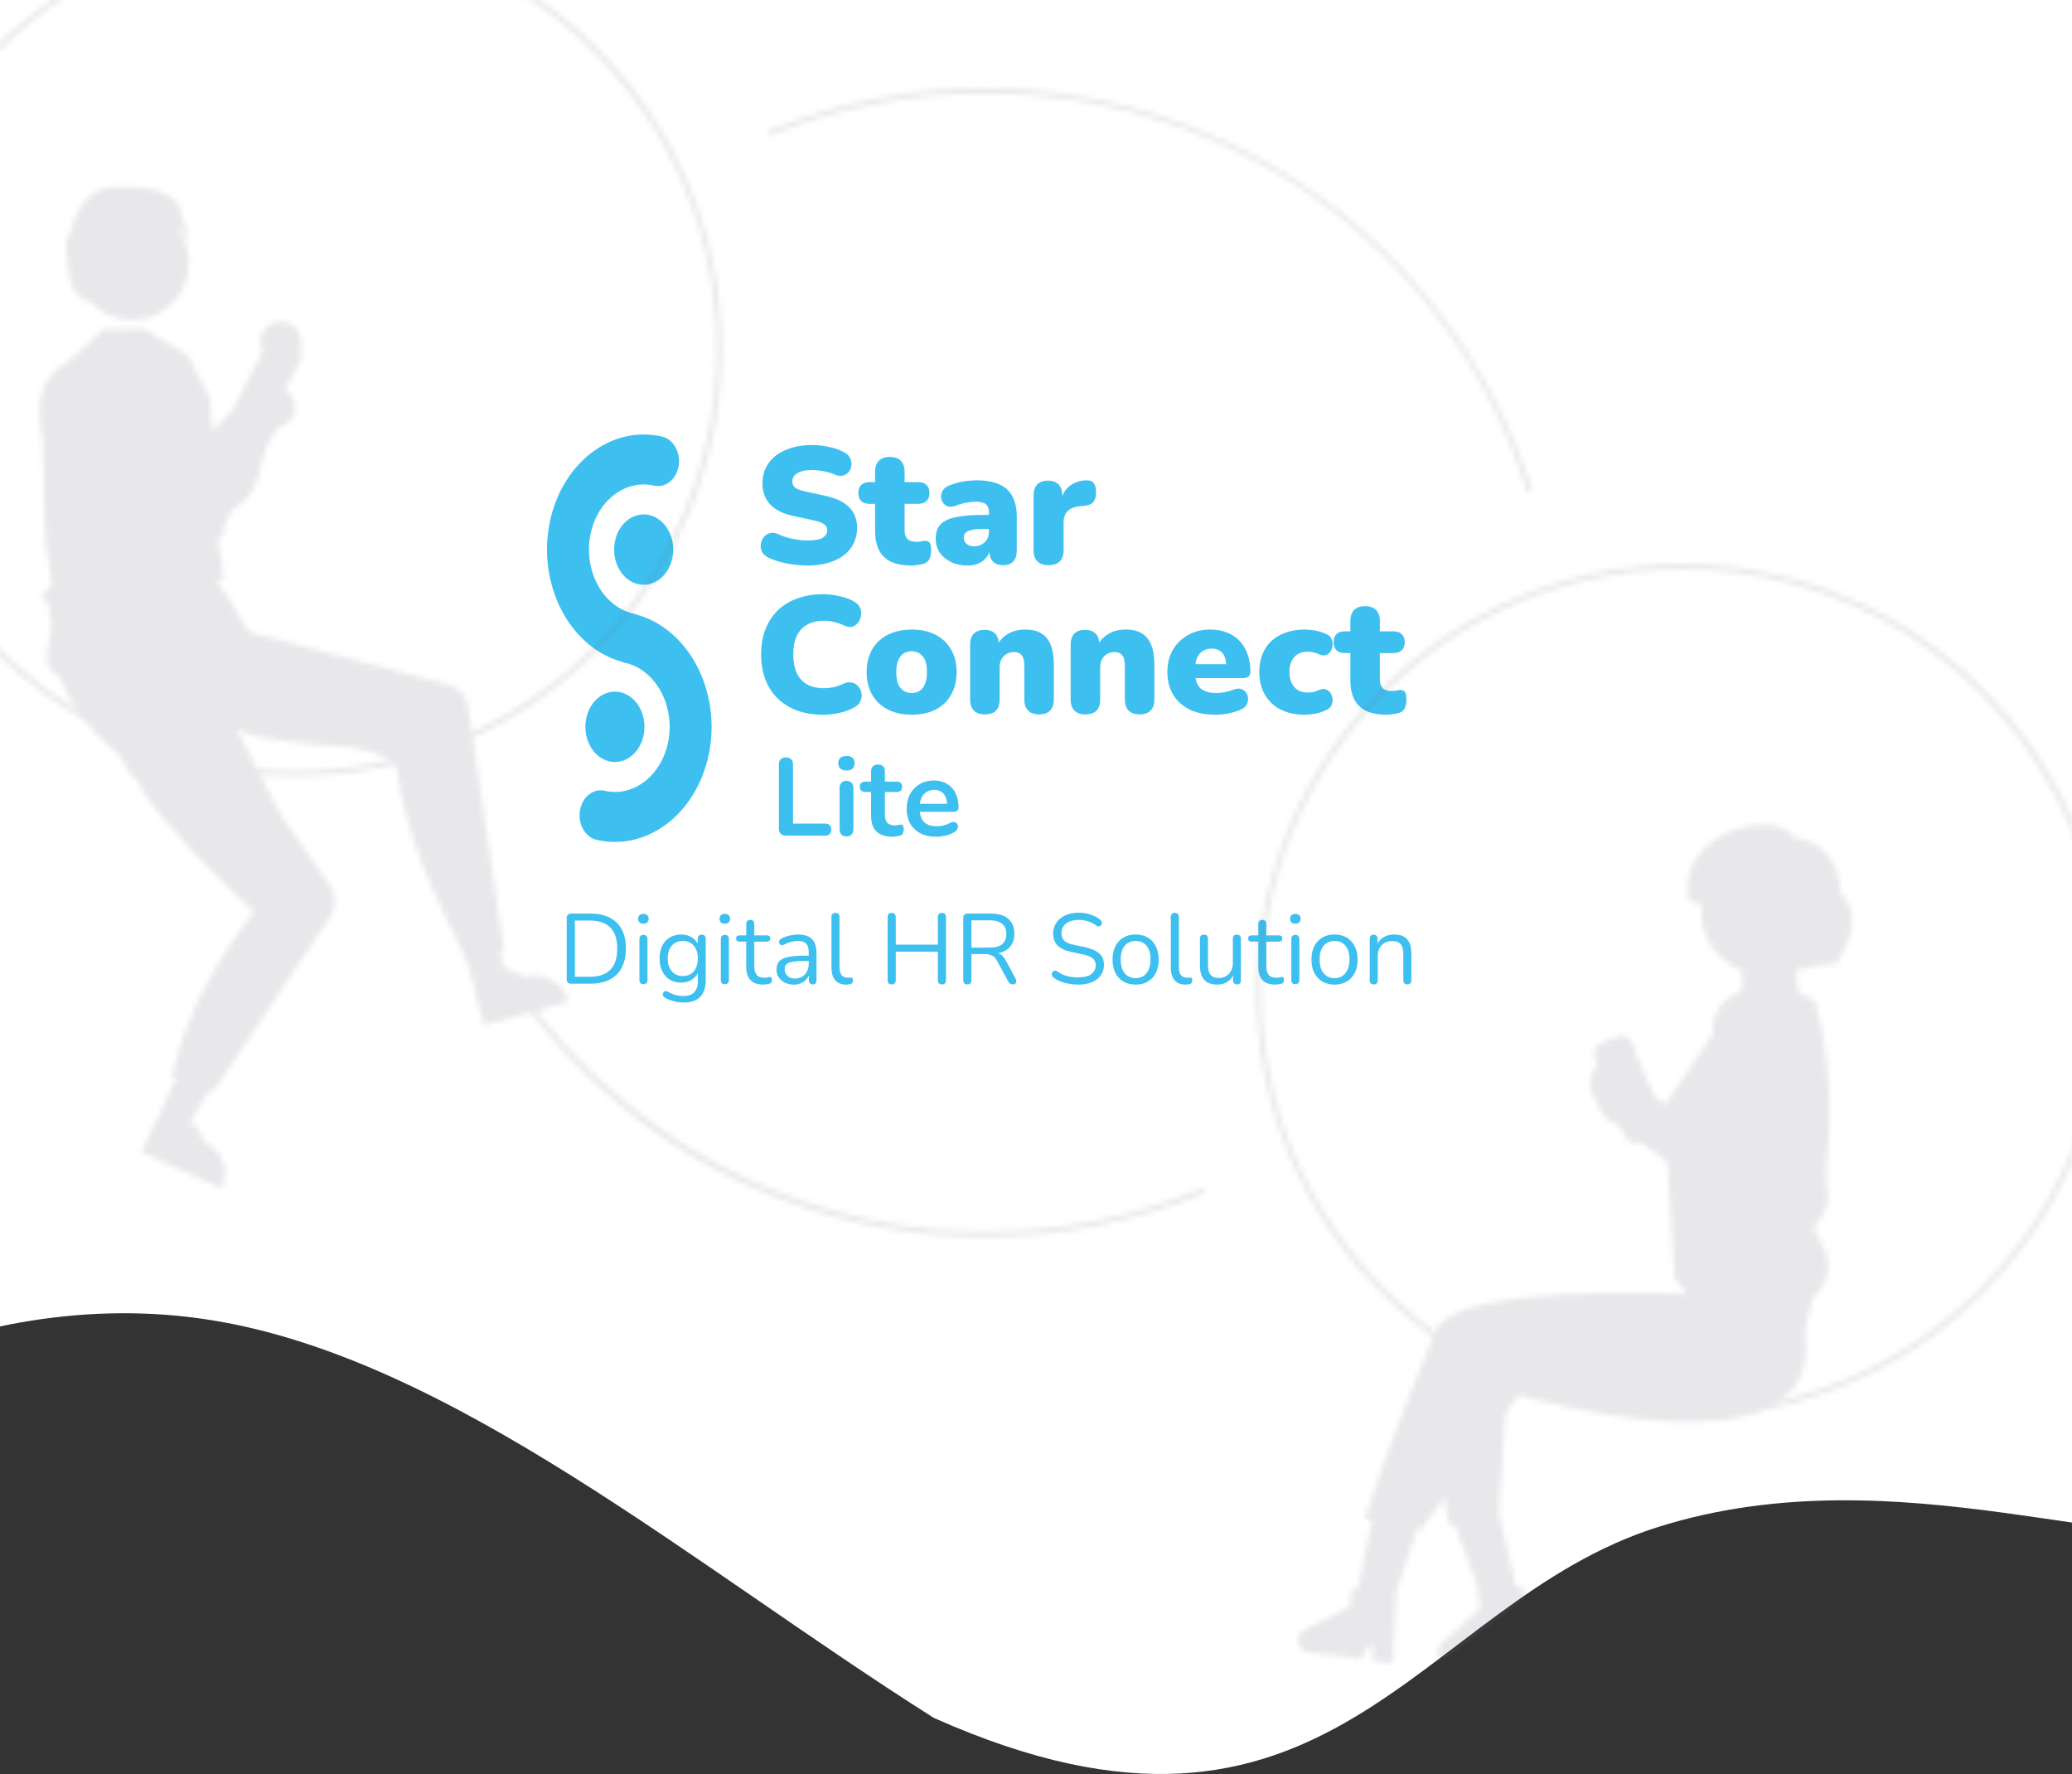 <svg width="375" height="321" viewBox="0 0 375 321" fill="none" xmlns="http://www.w3.org/2000/svg">
<rect x="0" y="0" width="375" height="321" fill="#333333" stroke="none"/>
<path fill-rule="evenodd" clip-rule="evenodd" d="M-93 310.843L-71.167 283.237C-49.333 255.632 -5.667 231.934 38 238.836C81.667 245.737 125.333 283.237 169 310.843C240.82 342.876 256.333 290.139 300 276.336C343.667 262.533 387.333 283.237 409.167 276.336L431 269.435V-25H409.167C387.333 -25 343.667 -25 300 -25C256.333 -25 212.667 -25 169 -25C125.333 -25 81.667 -25 38 -25C-5.667 -25 -49.333 -25 -71.167 -25L-93 20.985V310.843Z" fill="white"/>
<path d="M146.151 102.33C145.351 102.33 144.511 102.27 143.631 102.15C142.771 102.05 141.951 101.89 141.171 101.67C140.391 101.45 139.691 101.19 139.071 100.89C138.531 100.63 138.151 100.29 137.931 99.87C137.711 99.43 137.631 98.97 137.691 98.49C137.751 98.01 137.921 97.59 138.201 97.23C138.481 96.85 138.851 96.6 139.311 96.48C139.771 96.34 140.291 96.4 140.871 96.66C141.631 97.02 142.491 97.3 143.451 97.5C144.411 97.7 145.311 97.8 146.151 97.8C147.471 97.8 148.391 97.63 148.911 97.29C149.451 96.93 149.721 96.49 149.721 95.97C149.721 95.51 149.531 95.14 149.151 94.86C148.791 94.58 148.141 94.34 147.201 94.14L143.691 93.39C141.771 92.99 140.341 92.29 139.401 91.29C138.461 90.29 137.991 89 137.991 87.42C137.991 86.38 138.201 85.44 138.621 84.6C139.061 83.74 139.671 83.01 140.451 82.41C141.251 81.81 142.191 81.35 143.271 81.03C144.371 80.69 145.591 80.52 146.931 80.52C147.971 80.52 149.021 80.64 150.081 80.88C151.161 81.1 152.091 81.44 152.871 81.9C153.331 82.14 153.661 82.47 153.861 82.89C154.061 83.31 154.141 83.75 154.101 84.21C154.061 84.65 153.901 85.04 153.621 85.38C153.361 85.72 153.001 85.95 152.541 86.07C152.101 86.17 151.571 86.09 150.951 85.83C150.371 85.57 149.711 85.38 148.971 85.26C148.251 85.12 147.551 85.05 146.871 85.05C146.131 85.05 145.501 85.14 144.981 85.32C144.461 85.48 144.061 85.72 143.781 86.04C143.521 86.36 143.391 86.73 143.391 87.15C143.391 87.57 143.561 87.93 143.901 88.23C144.261 88.51 144.911 88.75 145.851 88.95L149.331 89.7C151.271 90.12 152.721 90.81 153.681 91.77C154.641 92.73 155.121 93.98 155.121 95.52C155.121 96.56 154.911 97.5 154.491 98.34C154.071 99.18 153.471 99.9 152.691 100.5C151.911 101.08 150.971 101.53 149.871 101.85C148.771 102.17 147.531 102.33 146.151 102.33ZM164.978 102.33C163.478 102.33 162.238 102.1 161.258 101.64C160.298 101.18 159.578 100.49 159.098 99.57C158.618 98.63 158.378 97.46 158.378 96.06V91.17H157.358C156.718 91.17 156.218 91 155.858 90.66C155.518 90.32 155.348 89.83 155.348 89.19C155.348 88.55 155.518 88.07 155.858 87.75C156.218 87.41 156.718 87.24 157.358 87.24H158.378V85.38C158.378 84.5 158.608 83.83 159.068 83.37C159.528 82.91 160.188 82.68 161.048 82.68C161.908 82.68 162.568 82.91 163.028 83.37C163.488 83.83 163.718 84.5 163.718 85.38V87.24H166.178C166.838 87.24 167.338 87.41 167.678 87.75C168.038 88.07 168.218 88.55 168.218 89.19C168.218 89.83 168.038 90.32 167.678 90.66C167.338 91 166.838 91.17 166.178 91.17H163.718V95.88C163.718 96.62 163.888 97.17 164.228 97.53C164.588 97.87 165.148 98.04 165.908 98.04C166.188 98.04 166.458 98.01 166.718 97.95C166.978 97.89 167.218 97.86 167.438 97.86C167.758 97.84 168.018 97.94 168.218 98.16C168.418 98.36 168.518 98.83 168.518 99.57C168.518 100.17 168.428 100.68 168.248 101.1C168.068 101.5 167.748 101.79 167.288 101.97C167.008 102.07 166.628 102.15 166.148 102.21C165.668 102.29 165.278 102.33 164.978 102.33ZM175.141 102.33C174.001 102.33 172.991 102.12 172.111 101.7C171.251 101.28 170.571 100.71 170.071 99.99C169.591 99.25 169.351 98.41 169.351 97.47C169.351 96.39 169.631 95.54 170.191 94.92C170.751 94.3 171.651 93.86 172.891 93.6C174.131 93.32 175.781 93.18 177.841 93.18H179.491V95.7H177.841C177.061 95.7 176.411 95.76 175.891 95.88C175.391 95.98 175.021 96.15 174.781 96.39C174.541 96.61 174.421 96.9 174.421 97.26C174.421 97.72 174.581 98.1 174.901 98.4C175.241 98.7 175.721 98.85 176.341 98.85C176.841 98.85 177.281 98.74 177.661 98.52C178.061 98.3 178.381 98 178.621 97.62C178.861 97.22 178.981 96.76 178.981 96.24V92.76C178.981 92.04 178.791 91.53 178.411 91.23C178.051 90.93 177.421 90.78 176.521 90.78C176.041 90.78 175.501 90.84 174.901 90.96C174.301 91.06 173.631 91.25 172.891 91.53C172.351 91.73 171.891 91.76 171.511 91.62C171.131 91.48 170.831 91.24 170.611 90.9C170.411 90.56 170.311 90.19 170.311 89.79C170.331 89.39 170.461 89.01 170.701 88.65C170.961 88.29 171.351 88.01 171.871 87.81C172.831 87.45 173.711 87.21 174.511 87.09C175.331 86.97 176.081 86.91 176.761 86.91C178.401 86.91 179.751 87.15 180.811 87.63C181.891 88.09 182.691 88.81 183.211 89.79C183.751 90.75 184.021 91.99 184.021 93.51V99.57C184.021 100.45 183.811 101.12 183.391 101.58C182.971 102.04 182.361 102.27 181.561 102.27C180.741 102.27 180.111 102.04 179.671 101.58C179.251 101.12 179.041 100.45 179.041 99.57V98.79L179.221 99.21C179.121 99.85 178.891 100.4 178.531 100.86C178.171 101.32 177.701 101.68 177.121 101.94C176.541 102.2 175.881 102.33 175.141 102.33ZM189.792 102.27C188.912 102.27 188.232 102.04 187.752 101.58C187.292 101.12 187.062 100.45 187.062 99.57V89.64C187.062 88.78 187.282 88.12 187.722 87.66C188.182 87.2 188.832 86.97 189.672 86.97C190.512 86.97 191.152 87.2 191.592 87.66C192.032 88.12 192.252 88.78 192.252 89.64V90.87H191.952C192.152 89.67 192.662 88.72 193.482 88.02C194.322 87.32 195.362 86.95 196.602 86.91C197.182 86.89 197.612 87.04 197.892 87.36C198.192 87.66 198.352 88.23 198.372 89.07C198.372 89.79 198.222 90.36 197.922 90.78C197.622 91.2 197.052 91.45 196.212 91.53L195.522 91.59C194.462 91.69 193.692 91.99 193.212 92.49C192.732 92.97 192.492 93.69 192.492 94.65V99.57C192.492 100.45 192.262 101.12 191.802 101.58C191.342 102.04 190.672 102.27 189.792 102.27ZM148.971 129.33C146.631 129.33 144.621 128.88 142.941 127.98C141.261 127.08 139.971 125.81 139.071 124.17C138.191 122.53 137.751 120.61 137.751 118.41C137.751 116.77 138.001 115.28 138.501 113.94C139.021 112.6 139.761 111.45 140.721 110.49C141.701 109.53 142.881 108.8 144.261 108.3C145.661 107.78 147.231 107.52 148.971 107.52C149.891 107.52 150.841 107.63 151.821 107.85C152.821 108.05 153.701 108.36 154.461 108.78C155.021 109.08 155.411 109.46 155.631 109.92C155.851 110.38 155.921 110.85 155.841 111.33C155.781 111.81 155.611 112.24 155.331 112.62C155.051 113 154.691 113.26 154.251 113.4C153.811 113.52 153.331 113.45 152.811 113.19C152.211 112.91 151.611 112.7 151.011 112.56C150.431 112.4 149.821 112.32 149.181 112.32C147.941 112.32 146.901 112.56 146.061 113.04C145.241 113.5 144.621 114.18 144.201 115.08C143.781 115.98 143.571 117.09 143.571 118.41C143.571 119.73 143.781 120.85 144.201 121.77C144.621 122.67 145.241 123.36 146.061 123.84C146.901 124.3 147.941 124.53 149.181 124.53C149.701 124.53 150.261 124.47 150.861 124.35C151.461 124.21 152.051 124 152.631 123.72C153.231 123.46 153.761 123.39 154.221 123.51C154.701 123.63 155.081 123.87 155.361 124.23C155.661 124.59 155.851 125.01 155.931 125.49C156.011 125.95 155.941 126.41 155.721 126.87C155.521 127.33 155.161 127.7 154.641 127.98C153.941 128.4 153.071 128.73 152.031 128.97C151.011 129.21 149.991 129.33 148.971 129.33ZM165.001 129.33C163.361 129.33 161.931 129.02 160.711 128.4C159.491 127.78 158.541 126.89 157.861 125.73C157.181 124.57 156.841 123.2 156.841 121.62C156.841 120.42 157.031 119.35 157.411 118.41C157.791 117.45 158.341 116.64 159.061 115.98C159.781 115.3 160.641 114.79 161.641 114.45C162.641 114.09 163.761 113.91 165.001 113.91C166.641 113.91 168.071 114.22 169.291 114.84C170.511 115.46 171.451 116.35 172.111 117.51C172.791 118.65 173.131 120.02 173.131 121.62C173.131 122.8 172.941 123.87 172.561 124.83C172.181 125.79 171.631 126.61 170.911 127.29C170.211 127.95 169.351 128.46 168.331 128.82C167.331 129.16 166.221 129.33 165.001 129.33ZM165.001 125.4C165.541 125.4 166.021 125.27 166.441 125.01C166.861 124.73 167.181 124.32 167.401 123.78C167.641 123.22 167.761 122.5 167.761 121.62C167.761 120.28 167.501 119.32 166.981 118.74C166.461 118.14 165.801 117.84 165.001 117.84C164.461 117.84 163.981 117.97 163.561 118.23C163.141 118.49 162.811 118.9 162.571 119.46C162.331 120 162.211 120.72 162.211 121.62C162.211 122.94 162.471 123.9 162.991 124.5C163.511 125.1 164.181 125.4 165.001 125.4ZM178.218 129.27C177.378 129.27 176.728 129.04 176.268 128.58C175.808 128.12 175.578 127.45 175.578 126.57V116.64C175.578 115.78 175.798 115.12 176.238 114.66C176.698 114.2 177.348 113.97 178.188 113.97C179.028 113.97 179.668 114.2 180.108 114.66C180.548 115.12 180.768 115.78 180.768 116.64V118.05L180.438 116.82C180.918 115.88 181.598 115.16 182.478 114.66C183.378 114.16 184.398 113.91 185.538 113.91C186.718 113.91 187.688 114.14 188.448 114.6C189.208 115.04 189.778 115.74 190.158 116.7C190.538 117.64 190.728 118.83 190.728 120.27V126.57C190.728 127.45 190.498 128.12 190.038 128.58C189.578 129.04 188.918 129.27 188.058 129.27C187.198 129.27 186.538 129.04 186.078 128.58C185.618 128.12 185.388 127.45 185.388 126.57V120.48C185.388 119.58 185.228 118.94 184.908 118.56C184.608 118.18 184.158 117.99 183.558 117.99C182.758 117.99 182.118 118.25 181.638 118.77C181.158 119.27 180.918 119.95 180.918 120.81V126.57C180.918 128.37 180.018 129.27 178.218 129.27ZM196.411 129.27C195.571 129.27 194.921 129.04 194.461 128.58C194.001 128.12 193.771 127.45 193.771 126.57V116.64C193.771 115.78 193.991 115.12 194.431 114.66C194.891 114.2 195.541 113.97 196.381 113.97C197.221 113.97 197.861 114.2 198.301 114.66C198.741 115.12 198.961 115.78 198.961 116.64V118.05L198.631 116.82C199.111 115.88 199.791 115.16 200.671 114.66C201.571 114.16 202.591 113.91 203.731 113.91C204.911 113.91 205.881 114.14 206.641 114.6C207.401 115.04 207.971 115.74 208.351 116.7C208.731 117.64 208.921 118.83 208.921 120.27V126.57C208.921 127.45 208.691 128.12 208.231 128.58C207.771 129.04 207.111 129.27 206.251 129.27C205.391 129.27 204.731 129.04 204.271 128.58C203.811 128.12 203.581 127.45 203.581 126.57V120.48C203.581 119.58 203.421 118.94 203.101 118.56C202.801 118.18 202.351 117.99 201.751 117.99C200.951 117.99 200.311 118.25 199.831 118.77C199.351 119.27 199.111 119.95 199.111 120.81V126.57C199.111 128.37 198.211 129.27 196.411 129.27ZM220.004 129.33C218.204 129.33 216.644 129.02 215.324 128.4C214.024 127.76 213.024 126.86 212.324 125.7C211.624 124.54 211.274 123.17 211.274 121.59C211.274 120.07 211.604 118.74 212.264 117.6C212.944 116.44 213.864 115.54 215.024 114.9C216.204 114.24 217.544 113.91 219.044 113.91C220.144 113.91 221.144 114.09 222.044 114.45C222.944 114.79 223.714 115.3 224.354 115.98C224.994 116.64 225.474 117.44 225.794 118.38C226.134 119.32 226.304 120.37 226.304 121.53C226.304 121.93 226.194 122.23 225.974 122.43C225.754 122.61 225.404 122.7 224.924 122.7H215.744V120.18H222.404L221.924 120.57C221.924 119.83 221.824 119.23 221.624 118.77C221.424 118.31 221.124 117.96 220.724 117.72C220.344 117.48 219.864 117.36 219.284 117.36C218.664 117.36 218.124 117.51 217.664 117.81C217.224 118.09 216.884 118.51 216.644 119.07C216.404 119.63 216.284 120.33 216.284 121.17V121.44C216.284 122.86 216.594 123.88 217.214 124.5C217.854 125.1 218.834 125.4 220.154 125.4C220.594 125.4 221.094 125.35 221.654 125.25C222.234 125.13 222.784 124.97 223.304 124.77C223.824 124.57 224.274 124.54 224.654 124.68C225.034 124.8 225.324 125.02 225.524 125.34C225.744 125.64 225.864 125.99 225.884 126.39C225.904 126.77 225.814 127.15 225.614 127.53C225.414 127.89 225.084 128.17 224.624 128.37C223.924 128.69 223.174 128.93 222.374 129.09C221.594 129.25 220.804 129.33 220.004 129.33ZM236.135 129.33C234.475 129.33 233.025 129.02 231.785 128.4C230.565 127.78 229.615 126.89 228.935 125.73C228.255 124.55 227.915 123.17 227.915 121.59C227.915 120.39 228.105 119.32 228.485 118.38C228.865 117.42 229.415 116.61 230.135 115.95C230.875 115.29 231.745 114.79 232.745 114.45C233.765 114.09 234.895 113.91 236.135 113.91C236.715 113.91 237.325 113.97 237.965 114.09C238.605 114.19 239.265 114.39 239.945 114.69C240.425 114.87 240.755 115.15 240.935 115.53C241.135 115.89 241.215 116.28 241.175 116.7C241.155 117.12 241.035 117.5 240.815 117.84C240.615 118.18 240.325 118.41 239.945 118.53C239.585 118.65 239.175 118.6 238.715 118.38C238.395 118.22 238.055 118.11 237.695 118.05C237.355 117.97 237.025 117.93 236.705 117.93C236.165 117.93 235.685 118.01 235.265 118.17C234.865 118.33 234.525 118.57 234.245 118.89C233.965 119.19 233.745 119.57 233.585 120.03C233.445 120.49 233.375 121.01 233.375 121.59C233.375 122.75 233.665 123.66 234.245 124.32C234.825 124.98 235.645 125.31 236.705 125.31C237.025 125.31 237.355 125.28 237.695 125.22C238.035 125.14 238.375 125.02 238.715 124.86C239.175 124.64 239.585 124.6 239.945 124.74C240.305 124.86 240.595 125.09 240.815 125.43C241.035 125.77 241.155 126.15 241.175 126.57C241.195 126.97 241.105 127.36 240.905 127.74C240.705 128.1 240.365 128.37 239.885 128.55C239.225 128.85 238.575 129.05 237.935 129.15C237.315 129.27 236.715 129.33 236.135 129.33ZM250.993 129.33C249.493 129.33 248.253 129.1 247.273 128.64C246.313 128.18 245.593 127.49 245.113 126.57C244.633 125.63 244.393 124.46 244.393 123.06V118.17H243.373C242.733 118.17 242.233 118 241.873 117.66C241.533 117.32 241.363 116.83 241.363 116.19C241.363 115.55 241.533 115.07 241.873 114.75C242.233 114.41 242.733 114.24 243.373 114.24H244.393V112.38C244.393 111.5 244.623 110.83 245.083 110.37C245.543 109.91 246.203 109.68 247.063 109.68C247.923 109.68 248.583 109.91 249.043 110.37C249.503 110.83 249.733 111.5 249.733 112.38V114.24H252.193C252.853 114.24 253.353 114.41 253.693 114.75C254.053 115.07 254.233 115.55 254.233 116.19C254.233 116.83 254.053 117.32 253.693 117.66C253.353 118 252.853 118.17 252.193 118.17H249.733V122.88C249.733 123.62 249.903 124.17 250.243 124.53C250.603 124.87 251.163 125.04 251.923 125.04C252.203 125.04 252.473 125.01 252.733 124.95C252.993 124.89 253.233 124.86 253.453 124.86C253.773 124.84 254.033 124.94 254.233 125.16C254.433 125.36 254.533 125.83 254.533 126.57C254.533 127.17 254.443 127.68 254.263 128.1C254.083 128.5 253.763 128.79 253.303 128.97C253.023 129.07 252.643 129.15 252.163 129.21C251.683 129.29 251.293 129.33 250.993 129.33Z" fill="#3DC0F0"/>
<path d="M142.265 151.207C141.852 151.207 141.532 151.093 141.305 150.867C141.078 150.627 140.965 150.3 140.965 149.887V138.347C140.965 137.92 141.072 137.6 141.285 137.387C141.512 137.16 141.832 137.047 142.245 137.047C142.658 137.047 142.972 137.16 143.185 137.387C143.412 137.6 143.525 137.92 143.525 138.347V149.027H149.325C149.685 149.027 149.958 149.12 150.145 149.307C150.345 149.493 150.445 149.76 150.445 150.107C150.445 150.453 150.345 150.727 150.145 150.927C149.958 151.113 149.685 151.207 149.325 151.207H142.265ZM153.195 151.347C152.795 151.347 152.489 151.227 152.275 150.987C152.062 150.747 151.955 150.413 151.955 149.987V142.647C151.955 142.207 152.062 141.873 152.275 141.647C152.489 141.407 152.795 141.287 153.195 141.287C153.595 141.287 153.902 141.407 154.115 141.647C154.342 141.873 154.455 142.207 154.455 142.647V149.987C154.455 150.413 154.349 150.747 154.135 150.987C153.922 151.227 153.609 151.347 153.195 151.347ZM153.195 139.427C152.729 139.427 152.362 139.313 152.095 139.087C151.842 138.847 151.715 138.52 151.715 138.107C151.715 137.68 151.842 137.353 152.095 137.127C152.362 136.9 152.729 136.787 153.195 136.787C153.675 136.787 154.042 136.9 154.295 137.127C154.549 137.353 154.675 137.68 154.675 138.107C154.675 138.52 154.549 138.847 154.295 139.087C154.042 139.313 153.675 139.427 153.195 139.427ZM161.533 151.407C160.666 151.407 159.94 151.26 159.353 150.967C158.78 150.673 158.353 150.247 158.073 149.687C157.793 149.113 157.653 148.407 157.653 147.567V143.307H156.613C156.293 143.307 156.046 143.227 155.873 143.067C155.7 142.893 155.613 142.66 155.613 142.367C155.613 142.06 155.7 141.827 155.873 141.667C156.046 141.507 156.293 141.427 156.613 141.427H157.653V139.607C157.653 139.193 157.76 138.88 157.973 138.667C158.2 138.453 158.513 138.347 158.913 138.347C159.313 138.347 159.62 138.453 159.833 138.667C160.046 138.88 160.153 139.193 160.153 139.607V141.427H162.273C162.593 141.427 162.84 141.507 163.013 141.667C163.186 141.827 163.273 142.06 163.273 142.367C163.273 142.66 163.186 142.893 163.013 143.067C162.84 143.227 162.593 143.307 162.273 143.307H160.153V147.427C160.153 148.067 160.293 148.547 160.573 148.867C160.853 149.187 161.306 149.347 161.933 149.347C162.16 149.347 162.36 149.327 162.533 149.287C162.706 149.247 162.86 149.22 162.993 149.207C163.153 149.193 163.286 149.247 163.393 149.367C163.5 149.473 163.553 149.7 163.553 150.047C163.553 150.313 163.506 150.553 163.413 150.767C163.333 150.967 163.18 151.107 162.953 151.187C162.78 151.24 162.553 151.287 162.273 151.327C161.993 151.38 161.746 151.407 161.533 151.407ZM169.451 151.407C168.345 151.407 167.391 151.2 166.591 150.787C165.791 150.373 165.171 149.787 164.731 149.027C164.305 148.267 164.091 147.367 164.091 146.327C164.091 145.313 164.298 144.427 164.711 143.667C165.138 142.907 165.718 142.313 166.451 141.887C167.198 141.447 168.045 141.227 168.991 141.227C169.685 141.227 170.305 141.34 170.851 141.567C171.411 141.793 171.885 142.12 172.271 142.547C172.671 142.973 172.971 143.493 173.171 144.107C173.385 144.707 173.491 145.387 173.491 146.147C173.491 146.387 173.405 146.573 173.231 146.707C173.071 146.827 172.838 146.887 172.531 146.887H166.111V145.447H171.731L171.411 145.747C171.411 145.133 171.318 144.62 171.131 144.207C170.958 143.793 170.698 143.48 170.351 143.267C170.018 143.04 169.598 142.927 169.091 142.927C168.531 142.927 168.051 143.06 167.651 143.327C167.265 143.58 166.965 143.947 166.751 144.427C166.551 144.893 166.451 145.453 166.451 146.107V146.247C166.451 147.34 166.705 148.16 167.211 148.707C167.731 149.24 168.491 149.507 169.491 149.507C169.838 149.507 170.225 149.467 170.651 149.387C171.091 149.293 171.505 149.14 171.891 148.927C172.171 148.767 172.418 148.7 172.631 148.727C172.845 148.74 173.011 148.813 173.131 148.947C173.265 149.08 173.345 149.247 173.371 149.447C173.398 149.633 173.358 149.827 173.251 150.027C173.158 150.227 172.991 150.4 172.751 150.547C172.285 150.84 171.745 151.06 171.131 151.207C170.531 151.34 169.971 151.407 169.451 151.407Z" fill="#3DC0F0"/>
<path d="M121.745 100.656C121.185 104.108 118.38 106.366 115.481 105.699C112.582 105.032 110.686 101.692 111.245 98.241C111.806 94.788 114.61 92.531 117.509 93.197C120.41 93.866 122.306 97.205 121.745 100.656Z" fill="#3DC0F0"/>
<path d="M113.177 119.9C103.705 117.721 97.489 106.774 99.32 95.497C101.15 84.221 110.346 76.817 119.816 78.997C121.875 79.471 123.221 81.842 122.825 84.293C122.426 86.745 120.435 88.346 118.376 87.873C113.016 86.641 107.811 90.83 106.774 97.213C105.737 103.596 109.256 109.791 114.618 111.026C116.676 111.499 118.023 113.87 117.626 116.32C117.225 118.771 115.235 120.376 113.177 119.9Z" fill="#3DC0F0"/>
<path d="M116.54 132.722C115.982 136.175 113.175 138.432 110.277 137.765C107.377 137.098 105.48 133.759 106.043 130.307C106.601 126.854 109.407 124.596 112.306 125.264C115.205 125.932 117.101 129.269 116.54 132.722Z" fill="#3DC0F0"/>
<path d="M107.974 151.966C105.915 151.494 104.569 149.121 104.966 146.672C105.364 144.219 107.355 142.618 109.414 143.09C114.775 144.324 119.979 140.135 121.015 133.753C122.052 127.369 118.533 121.172 113.172 119.94C111.114 119.465 109.767 117.094 110.164 114.644C110.563 112.193 112.554 110.59 114.613 111.063C124.085 113.242 130.301 124.191 128.47 135.468C126.639 146.745 117.446 154.146 107.974 151.966Z" fill="#3DC0F0"/>
<path d="M103.376 178C103.112 178 102.908 177.934 102.764 177.802C102.632 177.658 102.566 177.454 102.566 177.19V166.12C102.566 165.856 102.632 165.658 102.764 165.526C102.908 165.382 103.112 165.31 103.376 165.31H106.85C108.902 165.31 110.486 165.85 111.602 166.93C112.718 168.01 113.276 169.582 113.276 171.646C113.276 172.678 113.132 173.59 112.844 174.382C112.568 175.162 112.154 175.822 111.602 176.362C111.05 176.902 110.378 177.31 109.586 177.586C108.794 177.862 107.882 178 106.85 178H103.376ZM104.042 176.74H106.742C107.582 176.74 108.308 176.632 108.92 176.416C109.544 176.2 110.06 175.882 110.468 175.462C110.888 175.042 111.2 174.514 111.404 173.878C111.608 173.23 111.71 172.486 111.71 171.646C111.71 169.954 111.296 168.688 110.468 167.848C109.64 166.996 108.398 166.57 106.742 166.57H104.042V176.74ZM116.447 178.09C116.207 178.09 116.027 178.024 115.907 177.892C115.787 177.748 115.727 177.55 115.727 177.298V169.936C115.727 169.684 115.787 169.492 115.907 169.36C116.027 169.228 116.207 169.162 116.447 169.162C116.675 169.162 116.855 169.228 116.987 169.36C117.119 169.492 117.185 169.684 117.185 169.936V177.298C117.185 177.55 117.119 177.748 116.987 177.892C116.867 178.024 116.687 178.09 116.447 178.09ZM116.447 167.146C116.147 167.146 115.913 167.068 115.745 166.912C115.577 166.744 115.493 166.522 115.493 166.246C115.493 165.958 115.577 165.742 115.745 165.598C115.913 165.442 116.147 165.364 116.447 165.364C116.759 165.364 116.993 165.442 117.149 165.598C117.317 165.742 117.401 165.958 117.401 166.246C117.401 166.522 117.317 166.744 117.149 166.912C116.993 167.068 116.759 167.146 116.447 167.146ZM123.781 181.402C123.145 181.402 122.521 181.324 121.909 181.168C121.309 181.024 120.763 180.79 120.271 180.466C120.127 180.382 120.031 180.28 119.983 180.16C119.947 180.04 119.941 179.92 119.965 179.8C119.989 179.692 120.043 179.59 120.127 179.494C120.211 179.41 120.307 179.356 120.415 179.332C120.535 179.308 120.655 179.326 120.775 179.386C121.303 179.71 121.807 179.932 122.287 180.052C122.767 180.172 123.241 180.232 123.709 180.232C124.561 180.232 125.203 180.004 125.635 179.548C126.079 179.092 126.301 178.432 126.301 177.568V175.534H126.481C126.301 176.23 125.917 176.782 125.329 177.19C124.753 177.598 124.075 177.802 123.295 177.802C122.491 177.802 121.795 177.622 121.207 177.262C120.619 176.89 120.163 176.374 119.839 175.714C119.527 175.054 119.371 174.292 119.371 173.428C119.371 172.78 119.461 172.192 119.641 171.664C119.821 171.124 120.079 170.668 120.415 170.296C120.763 169.912 121.177 169.618 121.657 169.414C122.149 169.198 122.695 169.09 123.295 169.09C124.087 169.09 124.771 169.294 125.347 169.702C125.923 170.098 126.295 170.638 126.463 171.322L126.283 171.538V169.864C126.283 169.624 126.343 169.444 126.463 169.324C126.595 169.192 126.775 169.126 127.003 169.126C127.243 169.126 127.423 169.192 127.543 169.324C127.663 169.444 127.723 169.624 127.723 169.864V177.37C127.723 178.702 127.387 179.704 126.715 180.376C126.055 181.06 125.077 181.402 123.781 181.402ZM123.565 176.614C124.129 176.614 124.615 176.488 125.023 176.236C125.431 175.972 125.743 175.6 125.959 175.12C126.187 174.64 126.301 174.076 126.301 173.428C126.301 172.456 126.055 171.688 125.563 171.124C125.071 170.548 124.405 170.26 123.565 170.26C123.013 170.26 122.533 170.392 122.125 170.656C121.717 170.908 121.399 171.274 121.171 171.754C120.955 172.222 120.847 172.78 120.847 173.428C120.847 174.4 121.093 175.174 121.585 175.75C122.077 176.326 122.737 176.614 123.565 176.614ZM131.178 178.09C130.938 178.09 130.758 178.024 130.638 177.892C130.518 177.748 130.458 177.55 130.458 177.298V169.936C130.458 169.684 130.518 169.492 130.638 169.36C130.758 169.228 130.938 169.162 131.178 169.162C131.406 169.162 131.586 169.228 131.718 169.36C131.85 169.492 131.916 169.684 131.916 169.936V177.298C131.916 177.55 131.85 177.748 131.718 177.892C131.598 178.024 131.418 178.09 131.178 178.09ZM131.178 167.146C130.878 167.146 130.644 167.068 130.476 166.912C130.308 166.744 130.224 166.522 130.224 166.246C130.224 165.958 130.308 165.742 130.476 165.598C130.644 165.442 130.878 165.364 131.178 165.364C131.49 165.364 131.724 165.442 131.88 165.598C132.048 165.742 132.132 165.958 132.132 166.246C132.132 166.522 132.048 166.744 131.88 166.912C131.724 167.068 131.49 167.146 131.178 167.146ZM138.151 178.162C137.467 178.162 136.891 178.042 136.423 177.802C135.967 177.55 135.625 177.19 135.397 176.722C135.169 176.242 135.055 175.66 135.055 174.976V170.386H133.849C133.645 170.386 133.489 170.338 133.381 170.242C133.273 170.134 133.219 169.99 133.219 169.81C133.219 169.63 133.273 169.492 133.381 169.396C133.489 169.3 133.645 169.252 133.849 169.252H135.055V167.182C135.055 166.942 135.121 166.762 135.253 166.642C135.385 166.51 135.565 166.444 135.793 166.444C136.021 166.444 136.195 166.51 136.315 166.642C136.447 166.762 136.513 166.942 136.513 167.182V169.252H138.781C138.985 169.252 139.141 169.3 139.249 169.396C139.357 169.492 139.411 169.63 139.411 169.81C139.411 169.99 139.357 170.134 139.249 170.242C139.141 170.338 138.985 170.386 138.781 170.386H136.513V174.832C136.513 175.516 136.657 176.038 136.945 176.398C137.233 176.746 137.701 176.92 138.349 176.92C138.577 176.92 138.769 176.896 138.925 176.848C139.093 176.8 139.231 176.776 139.339 176.776C139.447 176.764 139.537 176.8 139.609 176.884C139.681 176.968 139.717 177.112 139.717 177.316C139.717 177.46 139.687 177.592 139.627 177.712C139.579 177.832 139.489 177.916 139.357 177.964C139.213 178.012 139.021 178.054 138.781 178.09C138.553 178.138 138.343 178.162 138.151 178.162ZM143.688 178.162C143.088 178.162 142.548 178.048 142.068 177.82C141.6 177.58 141.228 177.256 140.952 176.848C140.676 176.44 140.538 175.984 140.538 175.48C140.538 174.832 140.7 174.322 141.024 173.95C141.36 173.578 141.906 173.314 142.662 173.158C143.43 173.002 144.474 172.924 145.794 172.924H146.604V173.878H145.812C144.84 173.878 144.072 173.926 143.508 174.022C142.956 174.106 142.566 174.256 142.338 174.472C142.122 174.688 142.014 174.994 142.014 175.39C142.014 175.882 142.182 176.284 142.518 176.596C142.866 176.908 143.334 177.064 143.922 177.064C144.402 177.064 144.822 176.95 145.182 176.722C145.554 176.494 145.842 176.182 146.046 175.786C146.262 175.39 146.37 174.934 146.37 174.418V172.366C146.37 171.622 146.22 171.088 145.92 170.764C145.62 170.428 145.128 170.26 144.444 170.26C144.024 170.26 143.604 170.314 143.184 170.422C142.764 170.53 142.32 170.704 141.852 170.944C141.684 171.028 141.54 171.058 141.42 171.034C141.3 170.998 141.204 170.932 141.132 170.836C141.06 170.74 141.018 170.632 141.006 170.512C140.994 170.38 141.018 170.254 141.078 170.134C141.15 170.014 141.258 169.918 141.402 169.846C141.93 169.582 142.452 169.39 142.968 169.27C143.484 169.15 143.976 169.09 144.444 169.09C145.2 169.09 145.824 169.216 146.316 169.468C146.808 169.708 147.174 170.08 147.414 170.584C147.654 171.076 147.774 171.712 147.774 172.492V177.37C147.774 177.61 147.714 177.796 147.594 177.928C147.486 178.06 147.324 178.126 147.108 178.126C146.88 178.126 146.706 178.06 146.586 177.928C146.466 177.796 146.406 177.61 146.406 177.37V175.966H146.568C146.472 176.422 146.286 176.812 146.01 177.136C145.746 177.46 145.416 177.712 145.02 177.892C144.624 178.072 144.18 178.162 143.688 178.162ZM153.143 178.162C152.279 178.162 151.619 177.898 151.163 177.37C150.707 176.842 150.479 176.086 150.479 175.102V165.922C150.479 165.682 150.539 165.502 150.659 165.382C150.779 165.25 150.959 165.184 151.199 165.184C151.427 165.184 151.607 165.25 151.739 165.382C151.871 165.502 151.937 165.682 151.937 165.922V174.994C151.937 175.642 152.063 176.128 152.315 176.452C152.579 176.764 152.963 176.92 153.467 176.92C153.575 176.92 153.671 176.914 153.755 176.902C153.839 176.89 153.923 176.884 154.007 176.884C154.139 176.872 154.229 176.902 154.277 176.974C154.337 177.046 154.367 177.19 154.367 177.406C154.367 177.622 154.319 177.784 154.223 177.892C154.127 178 153.971 178.072 153.755 178.108C153.659 178.12 153.557 178.132 153.449 178.144C153.341 178.156 153.239 178.162 153.143 178.162ZM161.382 178.126C161.142 178.126 160.956 178.06 160.824 177.928C160.704 177.784 160.644 177.592 160.644 177.352V165.958C160.644 165.706 160.704 165.514 160.824 165.382C160.956 165.25 161.142 165.184 161.382 165.184C161.622 165.184 161.802 165.25 161.922 165.382C162.054 165.514 162.12 165.706 162.12 165.958V170.926H169.734V165.958C169.734 165.706 169.794 165.514 169.914 165.382C170.046 165.25 170.232 165.184 170.472 165.184C170.712 165.184 170.892 165.25 171.012 165.382C171.144 165.514 171.21 165.706 171.21 165.958V177.352C171.21 177.592 171.144 177.784 171.012 177.928C170.892 178.06 170.712 178.126 170.472 178.126C170.232 178.126 170.046 178.06 169.914 177.928C169.794 177.784 169.734 177.592 169.734 177.352V172.204H162.12V177.352C162.12 177.592 162.06 177.784 161.94 177.928C161.82 178.06 161.634 178.126 161.382 178.126ZM175.075 178.126C174.835 178.126 174.649 178.06 174.517 177.928C174.397 177.784 174.337 177.592 174.337 177.352V166.066C174.337 165.814 174.403 165.628 174.535 165.508C174.667 165.376 174.853 165.31 175.093 165.31H179.359C180.715 165.31 181.759 165.628 182.491 166.264C183.223 166.9 183.589 167.806 183.589 168.982C183.589 169.726 183.421 170.374 183.085 170.926C182.761 171.466 182.281 171.88 181.645 172.168C181.009 172.444 180.247 172.582 179.359 172.582L179.539 172.348H179.899C180.367 172.348 180.775 172.468 181.123 172.708C181.471 172.948 181.789 173.332 182.077 173.86L183.805 177.082C183.901 177.25 183.943 177.418 183.931 177.586C183.931 177.742 183.877 177.874 183.769 177.982C183.661 178.078 183.505 178.126 183.301 178.126C183.097 178.126 182.929 178.078 182.797 177.982C182.665 177.886 182.551 177.748 182.455 177.568L180.493 173.932C180.217 173.416 179.899 173.074 179.539 172.906C179.179 172.726 178.705 172.636 178.117 172.636H175.813V177.352C175.813 177.592 175.753 177.784 175.633 177.928C175.513 178.06 175.327 178.126 175.075 178.126ZM175.813 171.466H179.143C180.127 171.466 180.871 171.262 181.375 170.854C181.879 170.434 182.131 169.81 182.131 168.982C182.131 168.178 181.879 167.572 181.375 167.164C180.871 166.744 180.127 166.534 179.143 166.534H175.813V171.466ZM195.123 178.162C194.559 178.162 194.007 178.114 193.467 178.018C192.927 177.922 192.423 177.784 191.955 177.604C191.499 177.424 191.085 177.196 190.713 176.92C190.569 176.812 190.467 176.692 190.407 176.56C190.359 176.416 190.347 176.278 190.371 176.146C190.407 176.002 190.467 175.882 190.551 175.786C190.647 175.69 190.761 175.636 190.893 175.624C191.025 175.612 191.169 175.654 191.325 175.75C191.865 176.134 192.441 176.416 193.053 176.596C193.665 176.764 194.355 176.848 195.123 176.848C196.203 176.848 197.001 176.65 197.517 176.254C198.045 175.846 198.309 175.312 198.309 174.652C198.309 174.112 198.117 173.692 197.733 173.392C197.361 173.08 196.731 172.834 195.843 172.654L193.971 172.276C192.843 172.036 191.997 171.646 191.433 171.106C190.881 170.554 190.605 169.822 190.605 168.91C190.605 168.346 190.719 167.836 190.947 167.38C191.175 166.912 191.493 166.516 191.901 166.192C192.309 165.856 192.795 165.598 193.359 165.418C193.923 165.238 194.547 165.148 195.231 165.148C195.987 165.148 196.689 165.256 197.337 165.472C197.997 165.676 198.591 165.988 199.119 166.408C199.251 166.516 199.341 166.642 199.389 166.786C199.437 166.918 199.443 167.05 199.407 167.182C199.371 167.302 199.305 167.404 199.209 167.488C199.125 167.572 199.011 167.62 198.867 167.632C198.735 167.644 198.585 167.596 198.417 167.488C197.937 167.128 197.439 166.87 196.923 166.714C196.407 166.546 195.837 166.462 195.213 166.462C194.577 166.462 194.025 166.558 193.557 166.75C193.101 166.942 192.741 167.224 192.477 167.596C192.225 167.956 192.099 168.376 192.099 168.856C192.099 169.432 192.273 169.888 192.621 170.224C192.981 170.56 193.563 170.806 194.367 170.962L196.239 171.358C197.451 171.61 198.345 171.994 198.921 172.51C199.509 173.014 199.803 173.704 199.803 174.58C199.803 175.108 199.695 175.594 199.479 176.038C199.263 176.482 198.951 176.866 198.543 177.19C198.135 177.502 197.643 177.742 197.067 177.91C196.491 178.078 195.843 178.162 195.123 178.162ZM205.531 178.162C204.679 178.162 203.941 177.976 203.317 177.604C202.693 177.232 202.207 176.71 201.859 176.038C201.523 175.354 201.355 174.55 201.355 173.626C201.355 172.93 201.451 172.306 201.643 171.754C201.835 171.19 202.117 170.71 202.489 170.314C202.861 169.918 203.299 169.618 203.803 169.414C204.319 169.198 204.895 169.09 205.531 169.09C206.383 169.09 207.121 169.276 207.745 169.648C208.369 170.02 208.849 170.548 209.185 171.232C209.533 171.904 209.707 172.702 209.707 173.626C209.707 174.322 209.611 174.946 209.419 175.498C209.227 176.05 208.945 176.53 208.573 176.938C208.201 177.334 207.757 177.64 207.241 177.856C206.737 178.06 206.167 178.162 205.531 178.162ZM205.531 176.992C206.071 176.992 206.545 176.86 206.953 176.596C207.361 176.332 207.673 175.948 207.889 175.444C208.117 174.94 208.231 174.334 208.231 173.626C208.231 172.534 207.985 171.7 207.493 171.124C207.013 170.548 206.359 170.26 205.531 170.26C204.979 170.26 204.499 170.392 204.091 170.656C203.695 170.908 203.383 171.286 203.155 171.79C202.939 172.282 202.831 172.894 202.831 173.626C202.831 174.706 203.077 175.54 203.569 176.128C204.061 176.704 204.715 176.992 205.531 176.992ZM214.561 178.162C213.697 178.162 213.037 177.898 212.581 177.37C212.125 176.842 211.897 176.086 211.897 175.102V165.922C211.897 165.682 211.957 165.502 212.077 165.382C212.197 165.25 212.377 165.184 212.617 165.184C212.845 165.184 213.025 165.25 213.157 165.382C213.289 165.502 213.355 165.682 213.355 165.922V174.994C213.355 175.642 213.481 176.128 213.733 176.452C213.997 176.764 214.381 176.92 214.885 176.92C214.993 176.92 215.089 176.914 215.173 176.902C215.257 176.89 215.341 176.884 215.425 176.884C215.557 176.872 215.647 176.902 215.695 176.974C215.755 177.046 215.785 177.19 215.785 177.406C215.785 177.622 215.737 177.784 215.641 177.892C215.545 178 215.389 178.072 215.173 178.108C215.077 178.12 214.975 178.132 214.867 178.144C214.759 178.156 214.657 178.162 214.561 178.162ZM220.319 178.162C219.611 178.162 219.023 178.036 218.555 177.784C218.099 177.52 217.751 177.13 217.511 176.614C217.283 176.098 217.169 175.456 217.169 174.688V169.864C217.169 169.612 217.229 169.426 217.349 169.306C217.481 169.186 217.661 169.126 217.889 169.126C218.129 169.126 218.309 169.186 218.429 169.306C218.561 169.426 218.627 169.612 218.627 169.864V174.67C218.627 175.438 218.783 176.014 219.095 176.398C219.419 176.77 219.923 176.956 220.607 176.956C221.351 176.956 221.957 176.704 222.425 176.2C222.893 175.696 223.127 175.036 223.127 174.22V169.864C223.127 169.612 223.187 169.426 223.307 169.306C223.439 169.186 223.625 169.126 223.865 169.126C224.093 169.126 224.267 169.186 224.387 169.306C224.519 169.426 224.585 169.612 224.585 169.864V177.37C224.585 177.874 224.351 178.126 223.883 178.126C223.655 178.126 223.475 178.06 223.343 177.928C223.223 177.796 223.163 177.61 223.163 177.37V175.732L223.397 175.984C223.157 176.692 222.761 177.232 222.209 177.604C221.669 177.976 221.039 178.162 220.319 178.162ZM230.823 178.162C230.139 178.162 229.563 178.042 229.095 177.802C228.639 177.55 228.297 177.19 228.069 176.722C227.841 176.242 227.727 175.66 227.727 174.976V170.386H226.521C226.317 170.386 226.161 170.338 226.053 170.242C225.945 170.134 225.891 169.99 225.891 169.81C225.891 169.63 225.945 169.492 226.053 169.396C226.161 169.3 226.317 169.252 226.521 169.252H227.727V167.182C227.727 166.942 227.793 166.762 227.925 166.642C228.057 166.51 228.237 166.444 228.465 166.444C228.693 166.444 228.867 166.51 228.987 166.642C229.119 166.762 229.185 166.942 229.185 167.182V169.252H231.453C231.657 169.252 231.813 169.3 231.921 169.396C232.029 169.492 232.083 169.63 232.083 169.81C232.083 169.99 232.029 170.134 231.921 170.242C231.813 170.338 231.657 170.386 231.453 170.386H229.185V174.832C229.185 175.516 229.329 176.038 229.617 176.398C229.905 176.746 230.373 176.92 231.021 176.92C231.249 176.92 231.441 176.896 231.597 176.848C231.765 176.8 231.903 176.776 232.011 176.776C232.119 176.764 232.209 176.8 232.281 176.884C232.353 176.968 232.389 177.112 232.389 177.316C232.389 177.46 232.359 177.592 232.299 177.712C232.251 177.832 232.161 177.916 232.029 177.964C231.885 178.012 231.693 178.054 231.453 178.09C231.225 178.138 231.015 178.162 230.823 178.162ZM234.432 178.09C234.192 178.09 234.012 178.024 233.892 177.892C233.772 177.748 233.712 177.55 233.712 177.298V169.936C233.712 169.684 233.772 169.492 233.892 169.36C234.012 169.228 234.192 169.162 234.432 169.162C234.66 169.162 234.84 169.228 234.972 169.36C235.104 169.492 235.17 169.684 235.17 169.936V177.298C235.17 177.55 235.104 177.748 234.972 177.892C234.852 178.024 234.672 178.09 234.432 178.09ZM234.432 167.146C234.132 167.146 233.898 167.068 233.73 166.912C233.562 166.744 233.478 166.522 233.478 166.246C233.478 165.958 233.562 165.742 233.73 165.598C233.898 165.442 234.132 165.364 234.432 165.364C234.744 165.364 234.978 165.442 235.134 165.598C235.302 165.742 235.386 165.958 235.386 166.246C235.386 166.522 235.302 166.744 235.134 166.912C234.978 167.068 234.744 167.146 234.432 167.146ZM241.531 178.162C240.679 178.162 239.941 177.976 239.317 177.604C238.693 177.232 238.207 176.71 237.859 176.038C237.523 175.354 237.355 174.55 237.355 173.626C237.355 172.93 237.451 172.306 237.643 171.754C237.835 171.19 238.117 170.71 238.489 170.314C238.861 169.918 239.299 169.618 239.803 169.414C240.319 169.198 240.895 169.09 241.531 169.09C242.383 169.09 243.121 169.276 243.745 169.648C244.369 170.02 244.849 170.548 245.185 171.232C245.533 171.904 245.707 172.702 245.707 173.626C245.707 174.322 245.611 174.946 245.419 175.498C245.227 176.05 244.945 176.53 244.573 176.938C244.201 177.334 243.757 177.64 243.241 177.856C242.737 178.06 242.167 178.162 241.531 178.162ZM241.531 176.992C242.071 176.992 242.545 176.86 242.953 176.596C243.361 176.332 243.673 175.948 243.889 175.444C244.117 174.94 244.231 174.334 244.231 173.626C244.231 172.534 243.985 171.7 243.493 171.124C243.013 170.548 242.359 170.26 241.531 170.26C240.979 170.26 240.499 170.392 240.091 170.656C239.695 170.908 239.383 171.286 239.155 171.79C238.939 172.282 238.831 172.894 238.831 173.626C238.831 174.706 239.077 175.54 239.569 176.128C240.061 176.704 240.715 176.992 241.531 176.992ZM248.617 178.126C248.377 178.126 248.197 178.06 248.077 177.928C247.957 177.796 247.897 177.61 247.897 177.37V169.864C247.897 169.624 247.957 169.444 248.077 169.324C248.197 169.192 248.371 169.126 248.599 169.126C248.827 169.126 249.001 169.192 249.121 169.324C249.253 169.444 249.319 169.624 249.319 169.864V171.412L249.121 171.196C249.373 170.5 249.781 169.978 250.345 169.63C250.921 169.27 251.581 169.09 252.325 169.09C253.021 169.09 253.597 169.216 254.053 169.468C254.521 169.72 254.869 170.104 255.097 170.62C255.325 171.124 255.439 171.766 255.439 172.546V177.37C255.439 177.61 255.373 177.796 255.241 177.928C255.121 178.06 254.947 178.126 254.719 178.126C254.479 178.126 254.293 178.06 254.161 177.928C254.041 177.796 253.981 177.61 253.981 177.37V172.636C253.981 171.82 253.819 171.226 253.495 170.854C253.183 170.47 252.679 170.278 251.983 170.278C251.179 170.278 250.537 170.53 250.057 171.034C249.589 171.526 249.355 172.186 249.355 173.014V177.37C249.355 177.874 249.109 178.126 248.617 178.126Z" fill="#3DC0F0"/>
<mask id="mask0_10363_62" style="mask-type:alpha" maskUnits="userSpaceOnUse" x="-24" y="-14" width="406" height="315">
<g clip-path="url(#clip0_10363_62)">
<path d="M178.299 223.769C155.597 223.841 133.51 216.385 115.484 202.564C97.834 189.057 84.939 170.27 78.671 148.927L79.569 148.666C92.246 192.335 132.845 222.833 178.299 222.833C191.89 222.859 205.349 220.169 217.889 214.921L218.249 215.785C205.595 221.081 192.013 223.795 178.299 223.769Z" fill="#E6E6E6"/>
<path d="M276.435 89.086C262.95 45.904 223.512 16.891 178.299 16.891C164.901 16.867 151.629 19.481 139.238 24.584L138.882 23.718C155.458 16.919 173.508 14.527 191.279 16.776C209.049 19.024 225.938 25.836 240.305 36.55C257.79 49.67 270.736 67.944 277.327 88.807L276.435 89.086Z" fill="#E6E6E6"/>
<path d="M304.471 256.533C261.955 256.533 227.366 221.889 227.366 179.305C227.366 136.721 261.955 102.077 304.471 102.077C346.987 102.077 381.576 136.721 381.576 179.305C381.576 221.889 346.987 256.533 304.471 256.533ZM304.471 103.013C262.47 103.013 228.3 137.237 228.3 179.305C228.3 221.373 262.47 255.597 304.471 255.597C346.471 255.597 380.641 221.373 380.641 179.305C380.641 137.237 346.471 103.013 304.471 103.013Z" fill="#3F3D56"/>
<path d="M53.529 140.457C11.013 140.457 -23.576 105.812 -23.576 63.228C-23.576 20.644 11.013 -14 53.529 -14C96.045 -14 130.634 20.644 130.634 63.228C130.634 105.812 96.045 140.457 53.529 140.457ZM53.529 -13.064C11.529 -13.064 -22.641 21.161 -22.641 63.228C-22.641 105.296 11.529 139.52 53.529 139.52C95.53 139.52 129.7 105.296 129.7 63.228C129.7 21.161 95.53 -13.064 53.529 -13.064Z" fill="#3F3D56"/>
<path d="M47.534 63.662L40.725 76.907L47.448 80.768C47.448 80.768 52.06 65.89 52.196 65.325C52.892 65.041 53.484 64.551 53.896 63.922C54.308 63.292 54.519 62.553 54.502 61.8C54.484 61.048 54.24 60.319 53.8 59.709C53.359 59.099 52.745 58.637 52.037 58.385C51.33 58.132 50.562 58.101 49.836 58.295C49.11 58.489 48.46 58.899 47.972 59.471C47.484 60.043 47.181 60.75 47.103 61.499C47.024 62.247 47.175 63.002 47.534 63.662V63.662Z" fill="#A0616A"/>
<path d="M12.591 65.464C15.629 76.735 26.546 83.893 35.611 92.475C36.727 92.868 37.913 93.022 39.092 92.93C40.272 92.837 41.419 92.499 42.46 91.936C43.502 91.374 44.415 90.601 45.141 89.665C45.867 88.73 46.39 87.653 46.676 86.503L49.732 74.526L41.966 74.319L38.752 77.817L28.353 70.395L12.591 65.464Z" fill="#3F3D56"/>
<path d="M293.008 191.305C294.326 191.391 295.559 191.989 296.444 192.972C297.329 193.955 297.796 195.245 297.746 196.568C297.731 196.836 297.695 197.103 297.636 197.366L312.609 206.814L304.331 210.481L291.382 200.947C290.313 200.62 289.383 199.948 288.736 199.036C288.089 198.123 287.762 197.022 287.805 195.904C287.836 195.268 287.992 194.644 288.263 194.069C288.535 193.493 288.917 192.976 289.387 192.548C289.858 192.121 290.409 191.79 291.007 191.575C291.605 191.36 292.24 191.265 292.875 191.296C292.92 191.298 292.964 191.301 293.008 191.305Z" fill="#FFB6B6"/>
<path d="M307.447 202.52L303.736 210.189L318.408 219.646C319.452 220.325 320.652 220.725 321.894 220.808C323.136 220.891 324.378 220.655 325.503 220.122C326.871 219.466 327.989 218.383 328.689 217.035C329.388 215.688 329.632 214.149 329.382 212.651L324.621 185.427C324.302 183.522 323.265 181.812 321.725 180.649C320.185 179.485 318.259 178.957 316.342 179.173C314.457 179.38 312.731 180.328 311.543 181.809C310.356 183.291 309.805 185.184 310.011 187.072C310.019 187.146 310.028 187.22 310.038 187.293C310.074 187.555 310.124 187.814 310.188 188.071L315.386 207.432L307.447 202.52Z" fill="#00B0FF"/>
<path d="M294.111 205.629L288.586 191.349C288.398 190.86 288.41 190.317 288.622 189.837C288.833 189.358 289.225 188.982 289.713 188.792L292.82 187.586C293.308 187.397 293.851 187.41 294.329 187.622C294.808 187.833 295.183 188.226 295.373 188.715L300.898 202.994C301.087 203.483 301.074 204.027 300.863 204.506C300.651 204.986 300.259 205.361 299.771 205.551L296.664 206.758C296.176 206.946 295.633 206.934 295.155 206.722C294.676 206.51 294.301 206.117 294.111 205.629Z" fill="#3F3D56"/>
<path d="M290.358 189.379C290.095 189.482 289.884 189.684 289.77 189.942C289.656 190.201 289.649 190.494 289.751 190.757L295.276 205.037C295.378 205.3 295.581 205.512 295.839 205.626C296.096 205.74 296.389 205.747 296.652 205.645L299.759 204.439C300.022 204.337 300.233 204.134 300.347 203.876C300.461 203.618 300.468 203.325 300.366 203.061L294.841 188.781C294.739 188.518 294.537 188.306 294.279 188.192C294.021 188.078 293.728 188.071 293.465 188.173L290.358 189.379Z" fill="#00B0FF"/>
<path d="M306.404 235.425H327.387V214.408H306.404V235.425Z" fill="#FFB8B8"/>
<path d="M256.642 276.305L248.628 273.604L244.165 295.453L249.595 297.282L256.642 276.305Z" fill="#FFB6B6"/>
<path d="M270.854 272.148L262.626 274.097L270.364 295.008L275.939 293.687L270.854 272.148Z" fill="#FFB6B6"/>
<path d="M326.635 240.916C330.84 268.999 274.834 252.396 274.834 252.396L257.273 276.659L246.993 274.787C246.993 274.787 251.618 260.221 259.88 240.695C263.549 232.023 305.208 234.142 305.208 234.142L306.073 227.343L329.906 226.875L326.635 240.916Z" fill="#2F2E41"/>
<path d="M273.066 246.371L257.812 246.723C260.258 267.788 262.414 276.191 262.414 276.191L271.292 273.383L273.066 246.371Z" fill="#2F2E41"/>
<path d="M314.647 180.256L318.871 174.818L324.896 174.557L325.497 179.671L328.482 181.05C331.463 192.392 331.923 204.251 329.831 215.791C329.431 216.169 329.138 216.646 328.984 217.174C328.829 217.703 328.819 218.262 328.952 218.796L329.146 219.569L329.128 219.597C328.493 220.601 328.277 221.815 328.528 222.977L329.953 225.514C330.465 226.427 330.772 227.44 330.853 228.483C330.934 229.526 330.788 230.575 330.423 231.556C330.059 232.536 329.485 233.426 328.743 234.162C328.001 234.899 327.107 235.464 326.124 235.82C317.361 239.001 309.146 240.186 303.069 231.259L301.158 200.147L314.647 180.256Z" fill="#00B0FF"/>
<path d="M319.072 176.262C325.224 176.262 330.211 171.267 330.211 165.105C330.211 158.943 325.224 153.947 319.072 153.947C312.92 153.947 307.932 158.943 307.932 165.105C307.932 171.267 312.92 176.262 319.072 176.262Z" fill="#FFB8B8"/>
<path d="M324.664 151.655C329.381 151.746 333.121 156.128 333.02 161.442C336.51 165.09 335.356 169.554 332.439 174.327C327.104 174.947 325.859 175.206 321.18 177.117L320.564 174.232L319.167 177.989C317.978 178.538 316.798 179.14 315.626 179.797C314.785 175.93 314.994 172.172 317.256 168.899C319.265 165.991 314.375 162.538 310.878 163.026L310.929 160.355L310.05 163.01C308.687 164.014 307.179 163.65 305.633 162.925V162.925C303.125 149.872 322.54 146.302 324.664 151.655Z" fill="#2F2E41"/>
<path d="M252.064 300.978L248.493 300.511L248.296 297.051L246.224 300.214L236.754 298.975C236.3 298.915 235.877 298.712 235.547 298.395C235.216 298.078 234.996 297.663 234.917 297.211C234.839 296.759 234.907 296.294 235.111 295.884C235.315 295.474 235.644 295.139 236.052 294.93L244.296 290.688L244.741 287.275L252.633 288.791L252.064 300.978Z" fill="#2F2E41"/>
<path d="M277.988 299.008L274.417 299.468L273.345 296.174L272.147 299.761L262.675 300.982C262.221 301.04 261.76 300.952 261.36 300.73C260.959 300.507 260.64 300.163 260.449 299.746C260.259 299.329 260.206 298.862 260.299 298.413C260.391 297.964 260.625 297.557 260.965 297.25L267.857 291.043L267.419 287.629L275.436 287.079L277.988 299.008Z" fill="#2F2E41"/>
<path d="M294.351 193.915C295.67 194.001 296.903 194.6 297.787 195.583C298.672 196.566 299.139 197.855 299.089 199.178C299.075 199.447 299.038 199.714 298.979 199.976L313.953 209.424L305.675 213.091L292.725 203.557C291.657 203.23 290.726 202.558 290.079 201.646C289.432 200.734 289.105 199.633 289.148 198.514C289.179 197.878 289.335 197.255 289.606 196.679C289.878 196.103 290.26 195.587 290.731 195.159C291.202 194.731 291.752 194.4 292.35 194.185C292.949 193.97 293.584 193.876 294.219 193.907C294.263 193.909 294.307 193.912 294.351 193.915Z" fill="#FFB6B6"/>
<path d="M308.79 205.13L305.079 212.799L319.752 222.256C320.796 222.934 321.995 223.334 323.237 223.418C324.479 223.501 325.722 223.265 326.847 222.732C328.215 222.076 329.332 220.993 330.032 219.645C330.732 218.298 330.975 216.759 330.725 215.261L325.964 188.037C325.645 186.132 324.608 184.422 323.069 183.258C321.529 182.095 319.602 181.567 317.686 181.783C316.752 181.885 315.848 182.171 315.024 182.623C314.201 183.075 313.475 183.686 312.887 184.419C312.299 185.153 311.861 185.995 311.598 186.898C311.335 187.801 311.252 188.747 311.354 189.682C311.362 189.756 311.371 189.83 311.382 189.903C311.418 190.165 311.468 190.424 311.532 190.68L316.729 210.041L308.79 205.13Z" fill="#00B0FF"/>
<path d="M28.021 203.651L32.728 205.777L43.157 188.607L36.211 185.468L28.021 203.651Z" fill="#A0616A"/>
<path d="M25.641 208.493L40.114 215.033L40.196 214.85C40.87 213.353 40.923 211.65 40.343 210.115C39.764 208.579 38.599 207.337 37.105 206.662L37.104 206.662L35.365 203.458L29.528 203.238L28.265 202.667L25.641 208.493Z" fill="#2F2E41"/>
<path d="M86.315 180.299L91.285 178.902L88.269 159.031L80.931 161.094L86.315 180.299Z" fill="#A0616A"/>
<path d="M87.595 185.543L102.882 181.244L102.828 181.051C102.385 179.47 101.333 178.131 99.904 177.327C98.475 176.523 96.786 176.32 95.208 176.764L95.207 176.764L91.82 175.427L87.205 179.014L85.871 179.389L87.595 185.543Z" fill="#2F2E41"/>
<path d="M11.079 122.238C11.206 125.922 19.027 135.86 23.141 137.285C23.84 137.527 24.249 137.661 24.249 137.661L25.681 137.227L43.019 131.973C46.055 133.762 55.111 134.671 62.543 135.126C68.457 135.487 71.754 138.584 71.754 138.584C73.499 151.876 78.529 161.566 84.33 173.475L91.292 172.262L84.715 127.901C84.573 126.943 84.153 126.048 83.508 125.328C82.862 124.607 82.019 124.092 81.084 123.847L33.772 111.451C33.772 111.451 31.162 110.978 25.659 113.637C16.6 118.015 10.988 119.558 11.079 122.238Z" fill="#2F2E41"/>
<path d="M20.119 121.526C18.532 124.851 20.884 137.285 23.874 140.453L24.668 140.993L24.937 141.133C26.731 147.211 45.983 164.989 45.983 164.989C39.48 173.286 33.684 183.409 31.099 194.751L38.618 197.502L59.784 165.854C60.339 165.025 60.63 164.047 60.619 163.05C60.608 162.052 60.296 161.081 59.723 160.264L51.088 147.945L37.018 120.647C26.964 120.336 21.275 119.107 20.119 121.526Z" fill="#2F2E41"/>
<path d="M11.362 123.686C11.338 123.686 10.787 122.241 10.776 122.238C10.589 122.186 8.052 121.935 8.622 117.728L9.352 113.099L8.64 109.011L7.441 107.81L9.367 105.881L8.187 97.13L7.734 79.61C6.596 73.592 6.893 68.088 12.404 65.437L18.722 59.568L25.911 59.48L34.067 64.323L38.018 72.214L39.551 93.598L40.696 96.273L40.597 96.362C40.59 96.368 39.828 97.059 39.485 97.439C39.319 97.675 39.63 99.437 40.015 100.933L40.508 104.627L39.266 105.516L40.88 107.427L45.283 114.88L45.019 114.815C44.722 114.741 41.953 118.903 11.565 123.532C11.425 123.553 11.42 123.686 11.362 123.686Z" fill="#3F3D56"/>
<path d="M46.158 77.406L43.643 76.092C43.248 75.885 42.951 75.53 42.818 75.104C42.684 74.678 42.725 74.217 42.93 73.821L48.953 62.26C49.16 61.865 49.514 61.568 49.939 61.434C50.364 61.3 50.825 61.341 51.22 61.547L53.736 62.861C54.13 63.068 54.427 63.423 54.561 63.849C54.694 64.275 54.654 64.736 54.448 65.132L48.425 76.693C48.218 77.088 47.864 77.385 47.439 77.519C47.014 77.653 46.553 77.612 46.158 77.406Z" fill="#3F3D56"/>
<path d="M50.618 61.982C50.406 61.871 50.157 61.85 49.928 61.922C49.699 61.994 49.508 62.154 49.397 62.367L43.374 73.928C43.263 74.141 43.241 74.39 43.313 74.619C43.385 74.849 43.545 75.04 43.758 75.151L46.273 76.466C46.486 76.577 46.735 76.599 46.964 76.527C47.193 76.455 47.384 76.295 47.495 76.082L53.518 64.521C53.629 64.307 53.651 64.059 53.579 63.829C53.507 63.6 53.347 63.409 53.134 63.297L50.618 61.982Z" fill="#00B0FF"/>
<path d="M23.936 57.902C29.613 57.902 34.215 53.293 34.215 47.607C34.215 41.921 29.613 37.312 23.936 37.312C18.259 37.312 13.657 41.921 13.657 47.607C13.657 53.293 18.259 57.902 23.936 57.902Z" fill="#A0616A"/>
<path d="M18.881 54.238C18.43 53.879 17.868 53.69 17.292 53.704C17.114 53.733 16.943 53.8 16.793 53.901C16.642 54.001 16.514 54.132 16.418 54.286C16.364 54.353 16.295 54.406 16.215 54.44C16.136 54.474 16.05 54.487 15.964 54.479C14.868 54.519 12.53 52.481 12.37 48.549C12.294 46.68 11.178 43.518 12.955 41.805C13.074 41.114 14.462 33.97 20.717 33.773C27.121 33.57 31.384 34.858 32.408 37.303C33.12 39.244 33.66 41.243 34.024 43.278L34.239 44.488L33.737 43.367C33.728 43.346 32.813 41.338 31.116 40.668C31.088 40.995 31.005 41.314 30.87 41.613C30.316 42.815 28.92 43.6 27.314 43.612C26.203 43.578 25.109 43.342 24.082 42.916C24.199 43.084 24.264 43.282 24.27 43.486C24.277 43.69 24.224 43.892 24.119 44.067C24.013 44.242 23.859 44.382 23.676 44.472C23.492 44.561 23.287 44.596 23.085 44.571L22.788 44.534C22.694 44.522 22.599 44.544 22.52 44.594C22.44 44.645 22.381 44.723 22.353 44.813C22.324 44.903 22.328 45 22.363 45.087C22.399 45.175 22.464 45.247 22.547 45.292L22.809 45.432L22.491 45.586C21.213 46.157 20.16 47.136 19.497 48.37C18.834 49.604 18.597 51.023 18.825 52.406L19.195 54.491L18.881 54.238Z" fill="#2F2E41"/>
<path d="M46.129 74.622L36.301 85.805L41.882 91.191C41.882 91.191 49.976 77.888 50.245 77.373C50.989 77.267 51.683 76.937 52.235 76.427C52.788 75.917 53.173 75.251 53.339 74.518C53.506 73.784 53.446 73.017 53.167 72.318C52.889 71.619 52.405 71.021 51.78 70.603C51.155 70.186 50.419 69.968 49.667 69.979C48.916 69.99 48.186 70.229 47.573 70.665C46.961 71.1 46.495 71.712 46.237 72.418C45.979 73.125 45.941 73.894 46.129 74.622Z" fill="#A0616A"/>
<path d="M11.802 67.837C12.004 79.51 20.849 89.118 27.552 99.655C28.539 100.308 29.652 100.747 30.818 100.945C31.985 101.143 33.179 101.095 34.326 100.804C35.473 100.514 36.547 99.986 37.478 99.256C38.41 98.526 39.18 97.609 39.737 96.564L45.616 85.695L38.135 83.597L34.166 86.206L25.888 76.468L11.802 67.837Z" fill="#3F3D56"/>
</g>
</mask>
<g mask="url(#mask0_10363_62)">
<path opacity="0.15" fill-rule="evenodd" clip-rule="evenodd" d="M-96.875 304.239L-74.132 274.822C-51.389 245.405 -5.903 220.153 39.583 227.507C85.069 234.861 130.556 274.822 176.042 304.239C250.854 338.374 267.014 282.177 312.5 267.468C357.986 252.76 403.472 274.822 426.215 267.468L448.958 260.114V-53.641H426.215C403.472 -53.641 357.986 -53.641 312.5 -53.641C267.014 -53.641 221.528 -53.641 176.042 -53.641C130.556 -53.641 85.069 -53.641 39.583 -53.641C-5.903 -53.641 -51.389 -53.641 -74.132 -53.641L-96.875 -4.639V304.239Z" fill="#67647E"/>
</g>
<defs>
<clipPath id="clip0_10363_62">
<rect width="405.152" height="315" fill="white" transform="translate(-23.576 -14)"/>
</clipPath>
</defs>
</svg>
